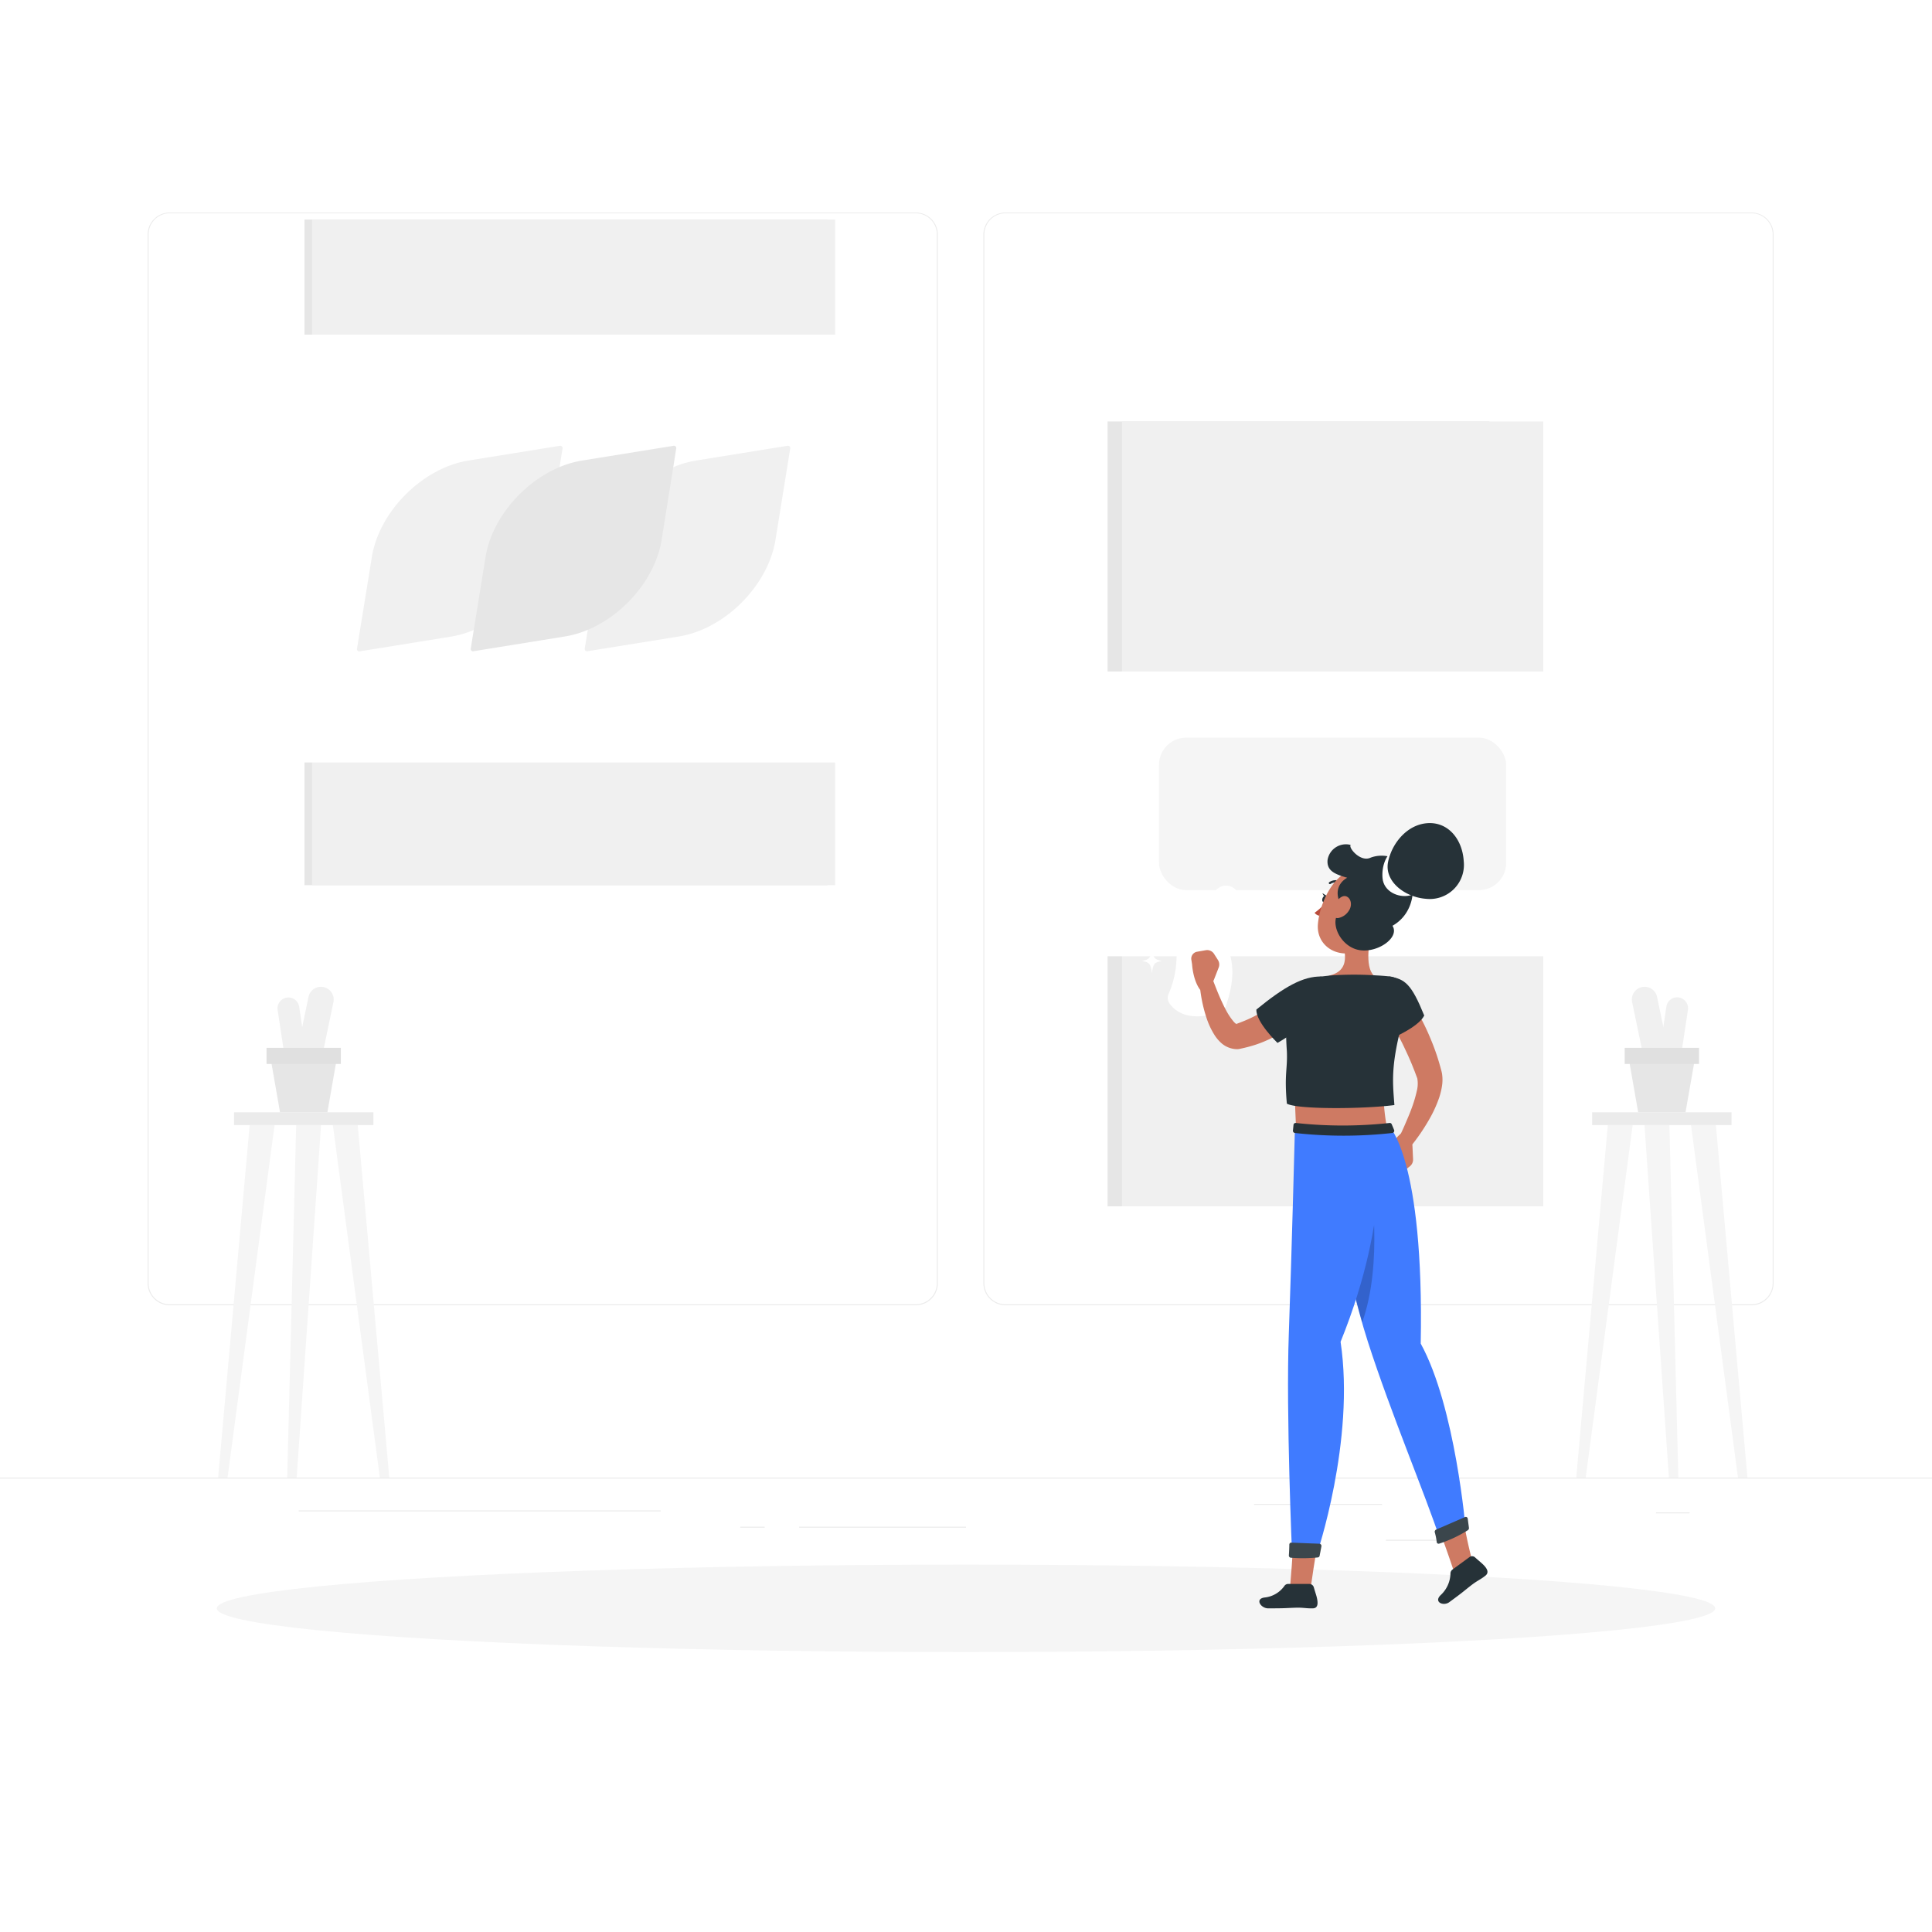 <svg class="animated" id="freepik_stories-creative-team" xmlns="http://www.w3.org/2000/svg" viewBox="0 0 500 500" version="1.1" xmlns:xlink="http://www.w3.org/1999/xlink" xmlns:svgjs="http://svgjs.com/svgjs"><style>svg#freepik_stories-creative-team:not(.animated) .animable {opacity: 0;}svg#freepik_stories-creative-team.animated #freepik--background-complete--inject-92 {animation: 1s 1 forwards cubic-bezier(.36,-0.01,.5,1.38) fadeIn,6s Infinite  linear floating;animation-delay: 0s,1.5s;}svg#freepik_stories-creative-team.animated #freepik--Bulb--inject-92 {animation: 1.1s 1 forwards cubic-bezier(.36,-0.01,.5,1.38) fadeIn,1.5s Infinite  linear floating;animation-delay: 1s,2.1s;opacity: 0}svg#freepik_stories-creative-team.animated #freepik--character-1--inject-92 {animation: 1s 1 forwards cubic-bezier(.36,-0.01,.5,1.38) slideUp;animation-delay: 0.5s;opacity: 0}svg#freepik_stories-creative-team.animated #freepik--character-2--inject-92 {animation: 1s 1 forwards cubic-bezier(.36,-0.01,.5,1.38) slideUp;animation-delay: 0.3s;opacity: 0}svg#freepik_stories-creative-team.animated #freepik--character-3--inject-92 {animation: 1s 1 forwards cubic-bezier(.36,-0.01,.5,1.38) slideUp;animation-delay: 0s;}            @keyframes fadeIn {                0% {                    opacity: 0;                }                100% {                    opacity: 1;                }            }                    @keyframes floating {                0% {                    opacity: 1;                    transform: translateY(0px);                }                50% {                    transform: translateY(-10px);                }                100% {                    opacity: 1;                    transform: translateY(0px);                }            }                    @keyframes slideUp {                0% {                    opacity: 0;                    transform: translateY(30px);                }                100% {                    opacity: 1;                    transform: inherit;                }            }        </style><g id="freepik--background-complete--inject-92" class="animable" style="transform-origin: 250px 226.87px;"><rect y="382.4" width="500" height="0.25" style="fill: rgb(235, 235, 235); transform-origin: 250px 382.525px;" id="elrftvju5z6tn" class="animable"></rect><rect x="324.56" y="389.21" width="33.12" height="0.25" style="fill: rgb(235, 235, 235); transform-origin: 341.12px 389.335px;" id="elkd4a8ecb3dr" class="animable"></rect><rect x="428.57" y="391.4" width="8.69" height="0.25" style="fill: rgb(235, 235, 235); transform-origin: 432.915px 391.525px;" id="elq4hp4jnabo" class="animable"></rect><rect x="358.68" y="398.49" width="19.19" height="0.25" style="fill: rgb(235, 235, 235); transform-origin: 368.275px 398.615px;" id="el3j0kp7nprsf" class="animable"></rect><rect x="206.81" y="395.11" width="43.19" height="0.25" style="fill: rgb(235, 235, 235); transform-origin: 228.405px 395.235px;" id="elf7pl5x4orev" class="animable"></rect><rect x="191.57" y="395.11" width="6.33" height="0.25" style="fill: rgb(235, 235, 235); transform-origin: 194.735px 395.235px;" id="el25sq7qxxqsf" class="animable"></rect><rect x="77.31" y="390.89" width="93.68" height="0.25" style="fill: rgb(235, 235, 235); transform-origin: 124.15px 391.015px;" id="elkupkbsb8cza" class="animable"></rect><path d="M237,337.8H43.91a5.71,5.71,0,0,1-5.7-5.71V60.66A5.71,5.71,0,0,1,43.91,55H237a5.71,5.71,0,0,1,5.71,5.71V332.09A5.71,5.71,0,0,1,237,337.8ZM43.91,55.2a5.46,5.46,0,0,0-5.45,5.46V332.09a5.46,5.46,0,0,0,5.45,5.46H237a5.47,5.47,0,0,0,5.46-5.46V60.66A5.47,5.47,0,0,0,237,55.2Z" style="fill: rgb(235, 235, 235); transform-origin: 140.46px 196.4px;" id="elaombdfghna8" class="animable"></path><path d="M453.31,337.8H260.21a5.72,5.72,0,0,1-5.71-5.71V60.66A5.72,5.72,0,0,1,260.21,55h193.1A5.71,5.71,0,0,1,459,60.66V332.09A5.71,5.71,0,0,1,453.31,337.8ZM260.21,55.2a5.47,5.47,0,0,0-5.46,5.46V332.09a5.47,5.47,0,0,0,5.46,5.46h193.1a5.47,5.47,0,0,0,5.46-5.46V60.66a5.47,5.47,0,0,0-5.46-5.46Z" style="fill: rgb(235, 235, 235); transform-origin: 356.75px 196.4px;" id="el3763i4fcmzi" class="animable"></path><rect x="60.57" y="287.86" width="36.07" height="3.31" style="fill: rgb(235, 235, 235); transform-origin: 78.605px 289.515px;" id="elsmgjkifrok" class="animable"></rect><path d="M79.1,277.67h0a3.29,3.29,0,0,1-2.55-3.9L79.84,258a3.29,3.29,0,0,1,3.9-2.55h0a3.3,3.3,0,0,1,2.55,3.9L83,275.12A3.3,3.3,0,0,1,79.1,277.67Z" style="fill: rgb(240, 240, 240); transform-origin: 81.419px 266.559px;" id="el9xjorac1dtr" class="animable"></path><path d="M77.12,277.33h0A2.82,2.82,0,0,1,73.91,275l-2.06-13.61a2.83,2.83,0,0,1,2.37-3.21h0a2.83,2.83,0,0,1,3.21,2.37l2,13.61A2.81,2.81,0,0,1,77.12,277.33Z" style="fill: rgb(240, 240, 240); transform-origin: 75.639px 267.756px;" id="elhuom7wqdeg" class="animable"></path><polygon points="84.73 287.86 72.47 287.86 69.92 273.26 87.28 273.26 84.73 287.86" style="fill: rgb(230, 230, 230); transform-origin: 78.6px 280.56px;" id="el170tiwqgfs" class="animable"></polygon><rect x="68.98" y="271.18" width="19.23" height="4.17" style="fill: rgb(224, 224, 224); transform-origin: 78.595px 273.265px;" id="elpwwttpot5se" class="animable"></rect><polygon points="100.75 382.4 92.58 291.17 86.14 291.17 98.31 382.4 100.75 382.4" style="fill: rgb(245, 245, 245); transform-origin: 93.445px 336.785px;" id="el2pw7tn81ei" class="animable"></polygon><polygon points="56.45 382.4 64.61 291.17 71.06 291.17 58.89 382.4 56.45 382.4" style="fill: rgb(245, 245, 245); transform-origin: 63.755px 336.785px;" id="elh9vo6lfngxe" class="animable"></polygon><polygon points="74.33 382.4 76.65 291.17 83.09 291.17 76.78 382.4 74.33 382.4" style="fill: rgb(245, 245, 245); transform-origin: 78.71px 336.785px;" id="elcejm5zcqhh" class="animable"></polygon><g id="elmtivcg2ldxb"><rect x="412.05" y="287.86" width="36.07" height="3.31" style="fill: rgb(235, 235, 235); transform-origin: 430.085px 289.515px; transform: rotate(180deg);" class="animable"></rect></g><path d="M429.59,277.67h0a3.3,3.3,0,0,0,2.55-3.9L428.85,258a3.29,3.29,0,0,0-3.9-2.55h0a3.3,3.3,0,0,0-2.56,3.9l3.29,15.75A3.31,3.31,0,0,0,429.59,277.67Z" style="fill: rgb(240, 240, 240); transform-origin: 427.265px 266.559px;" id="elcyj0v8pat2" class="animable"></path><path d="M431.57,277.33h0a2.83,2.83,0,0,0,3.21-2.37l2.06-13.61a2.83,2.83,0,0,0-2.37-3.21h0a2.82,2.82,0,0,0-3.21,2.37l-2.06,13.61A2.83,2.83,0,0,0,431.57,277.33Z" style="fill: rgb(240, 240, 240); transform-origin: 433.02px 267.734px;" id="elk9c46ezudo" class="animable"></path><polygon points="423.96 287.86 436.21 287.86 438.77 273.26 421.4 273.26 423.96 287.86" style="fill: rgb(230, 230, 230); transform-origin: 430.085px 280.56px;" id="elyz96qa8o13l" class="animable"></polygon><g id="elt34hcasnpe"><rect x="420.47" y="271.18" width="19.23" height="4.17" style="fill: rgb(224, 224, 224); transform-origin: 430.085px 273.265px; transform: rotate(180deg);" class="animable"></rect></g><polygon points="407.93 382.4 416.1 291.17 422.54 291.17 410.38 382.4 407.93 382.4" style="fill: rgb(245, 245, 245); transform-origin: 415.235px 336.785px;" id="el9j3t7wiwsn9" class="animable"></polygon><polygon points="452.24 382.4 444.07 291.17 437.63 291.17 449.79 382.4 452.24 382.4" style="fill: rgb(245, 245, 245); transform-origin: 444.935px 336.785px;" id="el2ozyb4xiv54" class="animable"></polygon><polygon points="434.35 382.4 432.04 291.17 425.59 291.17 431.91 382.4 434.35 382.4" style="fill: rgb(245, 245, 245); transform-origin: 429.97px 336.785px;" id="el7vumlesuom" class="animable"></polygon><g id="elljllgeaypyn"><rect x="78.8" y="56.82" width="135.36" height="172.26" style="fill: rgb(230, 230, 230); transform-origin: 146.48px 142.95px; transform: rotate(90deg);" class="animable"></rect></g><g id="elf8d6q14yxad"><rect x="80.77" y="56.82" width="135.36" height="172.26" style="fill: rgb(240, 240, 240); transform-origin: 148.45px 142.95px; transform: rotate(90deg);" class="animable"></rect></g><g id="el92o21ivoyiv"><rect x="73.66" y="86.61" width="149.58" height="110.72" style="fill: rgb(255, 255, 255); transform-origin: 148.45px 141.97px; transform: rotate(180deg);" class="animable"></rect></g><path d="M200.69,139.73l3.81-23.61a.6.6,0,0,0-.74-.74l-23.61,3.81c-11.88,1.92-23.1,13.15-25,25l-3.81,23.61a.6.6,0,0,0,.74.73l23.61-3.81C187.54,162.83,198.77,151.61,200.69,139.73Z" style="fill: rgb(240, 240, 240); transform-origin: 177.921px 141.955px;" id="el82ly0bxuxf" class="animable"></path><path d="M141.76,139.73l3.82-23.61a.61.61,0,0,0-.74-.74l-23.61,3.81c-11.88,1.92-23.1,13.15-25,25L92.4,167.83a.6.6,0,0,0,.73.73l23.61-3.81C128.62,162.83,139.85,151.61,141.76,139.73Z" style="fill: rgb(240, 240, 240); transform-origin: 118.99px 141.97px;" id="elvk0ogyf0z6" class="animable"></path><path d="M171.23,139.73,175,116.12a.6.6,0,0,0-.74-.74l-23.61,3.81c-11.88,1.92-23.1,13.15-25,25l-3.81,23.61a.6.6,0,0,0,.73.73l23.61-3.81C158.08,162.83,169.31,151.61,171.23,139.73Z" style="fill: rgb(230, 230, 230); transform-origin: 148.422px 141.953px;" id="elhl7wbmjct66" class="animable"></path><rect x="286.64" y="109.08" width="98.81" height="203.11" style="fill: rgb(230, 230, 230); transform-origin: 336.045px 210.635px;" id="elbyjspbzaziq" class="animable"></rect><rect x="290.35" y="109.08" width="109.05" height="203.11" style="fill: rgb(240, 240, 240); transform-origin: 344.875px 210.635px;" id="elq44fx2upkug" class="animable"></rect><g id="elyo8klss79vg"><rect x="260.99" y="173.78" width="167.77" height="73.7" style="fill: rgb(255, 255, 255); transform-origin: 344.875px 210.63px; transform: rotate(90deg);" class="animable"></rect></g><g id="el09zngqbuke2v"><rect x="299.95" y="190.9" width="89.84" height="39.47" rx="7.04" style="fill: rgb(245, 245, 245); transform-origin: 344.87px 210.635px; transform: rotate(90deg);" class="animable"></rect></g></g><g id="freepik--Shadow--inject-92" class="animable" style="transform-origin: 250px 416.24px;"><ellipse id="freepik--path--inject-92" cx="250" cy="416.24" rx="193.89" ry="11.32" style="fill: rgb(245, 245, 245); transform-origin: 250px 416.24px;" class="animable"></ellipse></g><g id="freepik--Bulb--inject-92" class="animable animator-active" style="transform-origin: 266.459px 182.541px;"><g id="elp5f64ugmtuk"><path d="M374.24,143a107,107,0,0,0-3-12.49l1-.29a111.11,111.11,0,0,1,3,12.61Z" style="fill: rgb(64, 123, 255); opacity: 0.3; transform-origin: 373.24px 136.61px;" class="animable"></path></g><g id="eluelmaivry6"><path d="M368.1,121.41a111.72,111.72,0,0,0-12.39-22.79l.82-.58A112.52,112.52,0,0,1,369,121Z" style="fill: rgb(64, 123, 255); opacity: 0.3; transform-origin: 362.355px 109.725px;" class="animable"></path></g><g id="elh4tfu29a8w"><path d="M371.64,181.32A107.83,107.83,0,0,0,283.16,55.79c-57.39-9.53-112.52,28.83-123.52,86a107.77,107.77,0,0,0,35.88,102.47,30.53,30.53,0,0,1,10,28.65l-1.28,7.08a20.45,20.45,0,0,0,16.49,23.75L258,310.42a20.45,20.45,0,0,0,23.75-16.49l1.28-7.09a30.67,30.67,0,0,1,19.55-23.39A107.81,107.81,0,0,0,371.64,181.32Z" style="fill: rgb(64, 123, 255); opacity: 0.3; transform-origin: 265.517px 182.541px;" class="animable"></path></g><g id="elnhk1kvcajw9"><circle cx="229.51" cy="105.63" r="28.22" style="fill: rgb(255, 255, 255); transform-origin: 229.51px 105.63px; transform: rotate(-1.35deg);" class="animable"></circle></g><g id="el56sdmnh4sq8"><circle cx="276.05" cy="92.23" r="10.37" style="fill: rgb(255, 255, 255); transform-origin: 276.05px 92.23px; transform: rotate(-16.75deg);" class="animable"></circle></g></g><g id="freepik--character-1--inject-92" class="animable" style="transform-origin: 148.865px 262.212px;"><path d="M149.6,154.3c-.45,2.15-.95,4.54-1.39,6.8s-.84,4.58-1.19,6.83-.6,4.46-.71,6.5c-.06,1,0,2,0,2.82s.18,1.49.14,1.57L146,178c-.21-.2-.58-.39-.65-.3s.18.24.62.36a12.63,12.63,0,0,0,4,.18,44.8,44.8,0,0,0,5-.69c1.7-.3,3.52-.74,5.17-1.08l.3-.06a3.63,3.63,0,0,1,3,6.42,40.41,40.41,0,0,1-5.21,3.4,37.3,37.3,0,0,1-5.83,2.6,22,22,0,0,1-7.27,1.28,13.64,13.64,0,0,1-4.86-.93,11.23,11.23,0,0,1-5-3.86,5.08,5.08,0,0,1-.35-.59l-.11-.2A19.57,19.57,0,0,1,133,179a33.2,33.2,0,0,1-.44-4.56,61.49,61.49,0,0,1,.29-8.23c.24-2.65.63-5.23,1.07-7.78s1-5,1.7-7.65a7.21,7.21,0,0,1,14,3.34Z" style="fill: rgb(64, 123, 255); transform-origin: 148.692px 167.89px;" id="el87pylx7eu38" class="animable"></path><g id="el1p3mq6qg7iz"><path d="M149.6,154.3c-.45,2.15-.95,4.54-1.39,6.8s-.84,4.58-1.19,6.83-.6,4.46-.71,6.5c-.06,1,0,2,0,2.82s.18,1.49.14,1.57L146,178c-.21-.2-.58-.39-.65-.3s.18.24.62.36a12.63,12.63,0,0,0,4,.18,44.8,44.8,0,0,0,5-.69c1.7-.3,3.52-.74,5.17-1.08l.3-.06a3.63,3.63,0,0,1,3,6.42,40.41,40.41,0,0,1-5.21,3.4,37.3,37.3,0,0,1-5.83,2.6,22,22,0,0,1-7.27,1.28,13.64,13.64,0,0,1-4.86-.93,11.23,11.23,0,0,1-5-3.86,5.08,5.08,0,0,1-.35-.59l-.11-.2A19.57,19.57,0,0,1,133,179a33.2,33.2,0,0,1-.44-4.56,61.49,61.49,0,0,1,.29-8.23c.24-2.65.63-5.23,1.07-7.78s1-5,1.7-7.65a7.21,7.21,0,0,1,14,3.34Z" style="opacity: 0.2; transform-origin: 148.692px 167.89px;" class="animable"></path></g><path d="M127.21,331s-4.58-5.57-4.36-7.43l-5.29-3L114.1,326l4.32,2.45.82-.21.5,1a25.45,25.45,0,0,0,7.17,3.14A1.33,1.33,0,0,0,127.21,331Z" style="fill: rgb(64, 123, 255); transform-origin: 120.694px 326.475px;" id="eljpw5m73smwi" class="animable"></path><path d="M132.63,261c3.94-28.22,2.66-45.37,6.79-59.28l25.63-2.06S153.69,244.38,148.48,263s-25.19,61.26-25.19,61.26l-7-4S125.69,282.78,132.63,261Z" style="fill: rgb(38, 50, 56); transform-origin: 140.67px 261.96px;" id="eley2mhzfw498" class="animable"></path><path d="M153.53,220.48c-1.74,4-5.14,29.91-5.13,42.84,0-.1,0-.2.08-.3,1.83-6.55,4.42-16.33,7-26.27Z" id="elveney583eu" class="animable" style="transform-origin: 151.94px 241.9px;"></path><path d="M173.79,330.56S163,329,162.22,327.28h-6.74l.32,6.43h3.75l.61-.59.92.59c3,0,11.68-.84,13.41-2A1.36,1.36,0,0,0,173.79,330.56Z" style="fill: rgb(64, 123, 255); transform-origin: 164.985px 330.495px;" id="elnoq22neuj8j" class="animable"></path><path d="M155.34,261.74c-5.63-38.24-5.63-61.91-5.63-61.91l25.08-.41s-3,45.61-4.06,64.71c-1.09,19.86-7.29,63.57-7.29,63.57H154.7S152.7,286.3,155.34,261.74Z" style="fill: rgb(38, 50, 56); transform-origin: 162.25px 263.56px;" id="ellrsuov7vgym" class="animable"></path><path d="M151.83,127.87c-1.16,5-2,11.53-3.49,15.25,2.53,2.35,6.63,5.27,12.1,5.19s4.47-3.77,3-5.68c-3.92-2-4.07-4-3.11-5.73Z" style="fill: rgb(127, 62, 59); transform-origin: 156.47px 138.091px;" id="el5hcivuvbezi" class="animable"></path><path d="M143.25,144.35a39,39,0,0,1,4.69-3.61c1.38-.69,12-.46,14.43,0s5.46,4.12,5.46,4.12Z" style="fill: rgb(255, 255, 255); transform-origin: 155.54px 142.582px;" id="eld9bo3f9w777" class="animable"></path><path d="M169.1,127.24c-.12.49.06,1,.38,1s.68-.27.79-.77-.06-.95-.39-1S169.21,126.75,169.1,127.24Z" style="fill: rgb(38, 50, 56); transform-origin: 169.683px 127.352px;" id="elrk58ldaps3s" class="animable"></path><path d="M168.91,127.93a18,18,0,0,0,1.42,4.73,3,3,0,0,1-2.47-.07Z" style="fill: rgb(99, 15, 15); transform-origin: 169.095px 130.411px;" id="elvkl8zj6lo2" class="animable"></path><path d="M170.81,124.4a.31.31,0,0,1-.28,0,2.31,2.31,0,0,0-2.14.08.3.3,0,0,1-.33-.5,2.91,2.91,0,0,1,2.7-.13.31.31,0,0,1,.16.4A.47.47,0,0,1,170.81,124.4Z" style="fill: rgb(38, 50, 56); transform-origin: 169.441px 124.05px;" id="eljefnlru1ap" class="animable"></path><path d="M152.7,122.21c-1,6.15-1.88,9.7.5,13.47,3.57,5.68,11.7,4.52,14.51-1.22,2.53-5.17,3.73-14.35-1.69-18.05A8.58,8.58,0,0,0,152.7,122.21Z" style="fill: rgb(127, 62, 59); transform-origin: 160.764px 127.158px;" id="el1omkwb7wkug" class="animable"></path><path d="M162.76,131.17c-6.61,4.05-10.56,3.11-12.2.7-2.69-3.94,0-6.15,0-6.15-3.19.11-4.09-5.39-1.87-7.28-2-2-.67-6.66,2.74-5.94-.28-3.44,5.09-6.83,10.26-3.22,4.24-2.22,10.13-.56,11.57,3.33s-.72,5.56-.72,5.56c1.28,1.39-1,5.59-5.06,5.43-.72,2.18-1,3.9-3.61,4C163.26,130.44,163.93,130.17,162.76,131.17Z" style="fill: rgb(38, 50, 56); transform-origin: 160.61px 120.838px;" id="elvejufjn36l" class="animable"></path><path d="M161.17,127.23a5.19,5.19,0,0,0,.38,3.83c.81,1.46,2.4.79,3.16-.79.69-1.42,1.11-3.9-.18-4.8S161.62,125.59,161.17,127.23Z" style="fill: rgb(127, 62, 59); transform-origin: 163.166px 128.502px;" id="elfqguyw2ei3a" class="animable"></path><path d="M143.6,143.66a110.87,110.87,0,0,1,28.47.44,9.06,9.06,0,0,1,7.44,8.21c1,12.17-1.7,33.44-4,54.86-18.77,6.3-37.83-.09-37.83-.09-.42-4.32,1.91-18.47,3.36-26-1.06-7.8-3.77-16.74-5.3-27.1A9.07,9.07,0,0,1,143.6,143.66Z" style="fill: rgb(64, 123, 255); transform-origin: 157.684px 176.448px;" id="elgq6izamx3mt" class="animable"></path><g id="elpq1dyct6xks"><path d="M169.1,160.7c1.27,7.33,5.33,16.06,9,21.84.51-5.06.94-9.89,1.21-14.33Z" style="opacity: 0.2; transform-origin: 174.205px 171.62px;" class="animable"></path></g><path d="M216.84,168.31l-1.86-.72a2.32,2.32,0,0,0-2.11.23l-2.93,1.93a4.32,4.32,0,0,0-1.94,3.46l0,.87c3,1.4,7.28.7,7.28.7l1.24-.06a1.94,1.94,0,0,0,1.89-2l-.09-2.46A2.23,2.23,0,0,0,216.84,168.31Z" style="fill: rgb(127, 62, 59); transform-origin: 213.205px 171.195px;" id="ela3el3t2m32s" class="animable"></path><path d="M178.39,149.27c1,2,2,4.17,3.06,6.23s2.13,4.14,3.22,6.13,2.26,3.9,3.42,5.59c.58.84,1.18,1.6,1.71,2.23s1,1.08,1.07,1.16l-.85-.35a6.73,6.73,0,0,0,2.92.61,29.66,29.66,0,0,0,4.57-.26c1.64-.2,3.32-.5,5-.84s3.49-.75,5.14-1.08l.28-.06a3.63,3.63,0,0,1,3,6.42,42,42,0,0,1-5,3.36,43.87,43.87,0,0,1-5.51,2.67A31.64,31.64,0,0,1,194,182.9a18.38,18.38,0,0,1-8.08-.26,3.27,3.27,0,0,1-.55-.2l-.3-.15a19.22,19.22,0,0,1-4.78-3.31,31.91,31.91,0,0,1-3.13-3.34,60.68,60.68,0,0,1-4.8-6.69c-1.43-2.24-2.7-4.52-3.9-6.81s-2.29-4.57-3.33-7.1a7.21,7.21,0,0,1,13.15-5.92Z" style="fill: rgb(64, 123, 255); transform-origin: 188.42px 164.049px;" id="elsl2kgv3gap" class="animable"></path><rect x="99.32" y="333.71" width="85.83" height="7.04" style="fill: rgb(38, 50, 56); transform-origin: 142.235px 337.23px;" id="elwgkmtia1h5f" class="animable"></rect><rect x="89.32" y="371.68" width="85.83" height="7.04" style="fill: rgb(38, 50, 56); transform-origin: 132.235px 375.2px;" id="el7f7n0euz4o" class="animable"></rect><rect x="79.32" y="409.65" width="85.83" height="7.04" style="fill: rgb(38, 50, 56); transform-origin: 122.235px 413.17px;" id="elm8wfrc32j3" class="animable"></rect><rect x="183.21" y="333.71" width="1.94" height="82.98" style="fill: rgb(38, 50, 56); transform-origin: 184.18px 375.2px;" id="elwh5gn3mlqqe" class="animable"></rect><polygon points="160.43 416.69 162.37 416.69 181.31 333.71 179.36 333.71 160.43 416.69" style="fill: rgb(38, 50, 56); transform-origin: 170.87px 375.2px;" id="eljp41bjhq3e" class="animable"></polygon><rect x="109.74" y="333.71" width="1.94" height="82.98" style="fill: rgb(38, 50, 56); transform-origin: 110.71px 375.2px;" id="eli1j17uf2gv" class="animable"></rect><polygon points="86.96 416.69 88.9 416.69 107.84 333.71 105.89 333.71 86.96 416.69" style="fill: rgb(38, 50, 56); transform-origin: 97.4px 375.2px;" id="elix2inbh8h6" class="animable"></polygon></g><g id="freepik--character-2--inject-92" class="animable" style="transform-origin: 268.03px 363.882px;"><path d="M291.4,317.67c-8.78-1-12.48,6.78-6.13,10.6s-11,15.48-2.73,21.65,18.33,19.35,24.08,6.88-9.83-19-2.83-25.06S301.35,308.17,291.4,317.67Z" style="fill: rgb(224, 224, 224); transform-origin: 294.09px 338.44px;" id="eln5y74vb4frk" class="animable"></path><path d="M306.62,357.05a.24.24,0,0,1-.21-.12.26.26,0,0,1,.09-.35c1.95-1.14,3.08-2.45,3.44-4,.69-3-1.58-6.38-3.77-9.69-2.66-4-5.41-8.18-2.26-11.21,1.93-1.86,2.54-4.79,1.68-8.06-1-3.88-3.8-7-6.9-7.82-2.56-.65-5.16.32-7.51,2.81a.25.25,0,0,1-.35,0,.25.25,0,0,1,0-.36c3.13-3.31,6.08-3.43,8-2.94,3.28.83,6.19,4.12,7.27,8.17.91,3.45.24,6.56-1.82,8.55-2.85,2.74-.33,6.55,2.33,10.57,2.25,3.4,4.57,6.91,3.83,10.09-.39,1.69-1.59,3.1-3.67,4.32A.31.31,0,0,1,306.62,357.05Z" style="fill: rgb(224, 224, 224); transform-origin: 300.667px 336.073px;" id="elsuf2o87jnj" class="animable"></path><path d="M272.23,384.6l18.21,3.34c1.65,9.52-2.49,21.76-18.86,21.76-19.92,0-38.89-3.82-36.07-13C238.92,385.71,272.23,384.6,272.23,384.6Z" style="fill: rgb(38, 50, 56); transform-origin: 263.003px 397.15px;" id="elfwwnuqufwfs" class="animable"></path><g id="elkw539amr7uo"><path d="M272.23,384.6l18.21,3.34c1.65,9.52-2.49,21.76-18.86,21.76-19.92,0-38.89-3.82-36.07-13C238.92,385.71,272.23,384.6,272.23,384.6Z" style="opacity: 0.2; transform-origin: 263.003px 397.15px;" class="animable"></path></g><path d="M290.9,401c3.73,3.16,10.35,9.24,9.45,9.95-4.4,3.51-9.1-4.2-13.88-3C287.15,404.51,290.9,401,290.9,401Z" style="fill: rgb(38, 50, 56); transform-origin: 293.452px 406.437px;" id="el2tii6ahwr9j" class="animable"></path><path d="M299.15,387.94c1.65,9.52-2.49,24.92-18.86,24.92-26.84,0-42.51.43-44.69-8.9s36.28-10.38,36.28-10.38a13.08,13.08,0,0,1-1.56-10.89C288.05,383,299.15,387.94,299.15,387.94Z" style="fill: rgb(38, 50, 56); transform-origin: 267.498px 397.777px;" id="ell174fmk32gq" class="animable"></path><path d="M280.94,354.12c-1.07,2-2.19,3.68-3.38,5.46a62.57,62.57,0,0,1-3.89,5.07,45.42,45.42,0,0,1-4.61,4.71,29.3,29.3,0,0,1-2.73,2.14c-.48.34-1,.66-1.52,1l-.81.46a8.31,8.31,0,0,1-1.38.6,8.92,8.92,0,0,1-5.18,0,16.16,16.16,0,0,1-3.62-1.55,31.16,31.16,0,0,1-5.36-4.07,57.34,57.34,0,0,1-8.17-9.56,2.24,2.24,0,0,1,3.33-2.95l.07.07a100.63,100.63,0,0,0,9,7.21,27.94,27.94,0,0,0,4.57,2.65,7.73,7.73,0,0,0,2,.61c.55.08.82,0,.74-.06s-.08,0,0,0l.47-.33c.31-.24.63-.47.95-.74.62-.53,1.25-1.1,1.87-1.72a47.58,47.58,0,0,0,3.55-4.09c1.13-1.46,2.24-3,3.29-4.55s2.1-3.22,3-4.71l.07-.11a4.5,4.5,0,0,1,7.8,4.48Z" style="fill: rgb(255, 195, 189); transform-origin: 260.708px 360.737px;" id="eljkjguswuut9" class="animable"></path><path d="M277.28,346.82c-5.93,1.18-10.69,11.28-10.69,11.28l9.25,10.42s4.91-6.9,5.85-10.1S280.68,346.14,277.28,346.82Z" style="fill: rgb(64, 123, 255); transform-origin: 274.258px 357.652px;" id="elpn7gercqfej" class="animable"></path><path d="M235.18,355.47l.7-2.88a1.28,1.28,0,0,1,1.56-.94l2.08.52a4.05,4.05,0,0,1,2.08,1.28l3.37,3.89-1.66,2.72a12.36,12.36,0,0,1-4.34-1.53l-3.13-1.61A1.28,1.28,0,0,1,235.18,355.47Z" style="fill: rgb(255, 195, 189); transform-origin: 240.056px 355.835px;" id="elava5fom1esh" class="animable"></path><path d="M277.28,346.82c7.39-1.53,13.13-2.41,21.11,1a10.09,10.09,0,0,1,5.94,11c-1.77,10.45-4.91,19.66-5.18,29.15-18.43,7.62-29.13.82-28.83-5.25,4.35-11.39,1.24-24.37,2.8-30.72C273.92,348.73,274.84,347.33,277.28,346.82Z" style="fill: rgb(64, 123, 255); transform-origin: 287.397px 368.41px;" id="elnbghqf1gg1j" class="animable"></path><path d="M292.37,333.5c-.7,3.58-1.57,10.87.93,13.25a88.16,88.16,0,0,0-10.43,9.08c-4-5.91-.7-9.12-.7-9.12,4-1,4.07-4.6,3.37-7.38Z" style="fill: rgb(255, 195, 189); transform-origin: 287.095px 344.665px;" id="el57cothik1q3" class="animable"></path><g id="el4ko0mgkyqnn"><path d="M289.59,335.88l-4,3.45a12.5,12.5,0,0,1,.34,2c1.53-.22,3.92-1.52,4.25-3.17A4.71,4.71,0,0,0,289.59,335.88Z" style="opacity: 0.2; transform-origin: 287.885px 338.605px;" class="animable"></path></g><path d="M300.45,331.84c-3.25,5-4.52,7.23-8.65,8.42-6.22,1.8-11.69-3.3-10-9.19,1.52-5.31,6.58-12.64,12.84-11.85A8.17,8.17,0,0,1,300.45,331.84Z" style="fill: rgb(255, 195, 189); transform-origin: 291.649px 329.894px;" id="el2h2dltgiol9" class="animable"></path><g id="elfy1pr2q8c1"><path d="M292.07,328.7a1.9,1.9,0,0,1,1.39.72A3.83,3.83,0,0,1,292.07,328.7Z" style="opacity: 0.2; transform-origin: 292.765px 329.06px;" class="animable"></path></g><g id="el5tczvwwkrt"><path d="M291.94,329.09a1.65,1.65,0,0,1,1.07,1A3.46,3.46,0,0,1,291.94,329.09Z" style="opacity: 0.2; transform-origin: 292.475px 329.59px;" class="animable"></path></g><g id="el80ls4z1rrlm"><path d="M289.81,321.58a12.55,12.55,0,0,1,3.88,2.45A23.3,23.3,0,0,1,289.81,321.58Z" style="opacity: 0.2; transform-origin: 291.75px 322.805px;" class="animable"></path></g><path d="M290.86,318.38c2.8,6.08,5.84,8.18,7.09,8.8-4.12,2-3.95,7.31.21,8.7s5.34-6.88,5.21-9.92S297.85,316.29,290.86,318.38Z" style="fill: rgb(224, 224, 224); transform-origin: 297.12px 327.008px;" id="elenkvo7vl6bc" class="animable"></path><path d="M284.78,331.74a49.25,49.25,0,0,1,7.42,1.57c-1,1.14-2.48,1.9-5.24,1.15S284.78,331.74,284.78,331.74Z" style="fill: rgb(255, 255, 255); transform-origin: 288.465px 333.25px;" id="elq03ob5dtqg" class="animable"></path><path d="M291.36,328.55c-.23.43-.65.64-.93.49s-.31-.63-.07-1.05.66-.64.93-.49S291.6,328.13,291.36,328.55Z" style="fill: rgb(38, 50, 56); transform-origin: 290.858px 328.271px;" id="elmucvr4eay4" class="animable"></path><path d="M286.57,325.86c-.24.42-.66.64-.93.48s-.31-.63-.07-1,.65-.64.93-.48S286.81,325.43,286.57,325.86Z" style="fill: rgb(38, 50, 56); transform-origin: 286.072px 325.603px;" id="eliok2tj78sqn" class="animable"></path><path d="M286.61,324.9l-.85-.87S285.83,325.12,286.61,324.9Z" style="fill: rgb(38, 50, 56); transform-origin: 286.185px 324.48px;" id="eluey7bh46y4n" class="animable"></path><path d="M287.62,327.45a13.25,13.25,0,0,1-3,1.86c.26.83,1.35,1.13,1.35,1.13Z" style="fill: rgb(237, 132, 126); transform-origin: 286.12px 328.945px;" id="elrj50p8o3q2" class="animable"></path><path d="M299.29,337a4.38,4.38,0,0,1-3.3.51c-1.49-.38-1.47-1.89-.42-2.9s2.86-1.8,4.05-.89A2,2,0,0,1,299.29,337Z" style="fill: rgb(255, 195, 189); transform-origin: 297.575px 335.476px;" id="el0799fg71ivuj" class="animable"></path><path d="M293.63,327.91a.29.29,0,0,1-.17-.29,3.4,3.4,0,0,0-1.16-2.45.28.28,0,0,1,0-.4.28.28,0,0,1,.4,0,3.87,3.87,0,0,1,1.36,2.94.28.28,0,0,1-.31.25Z" style="fill: rgb(38, 50, 56); transform-origin: 293.138px 326.324px;" id="elm02uofqhfdb" class="animable"></path><path d="M286.19,322.73a.29.29,0,0,1-.22-.18.28.28,0,0,1,.17-.37,2.81,2.81,0,0,1,2.59.23.29.29,0,0,1,.07.4.3.3,0,0,1-.4.06,2.26,2.26,0,0,0-2.06-.16A.26.26,0,0,1,286.19,322.73Z" style="fill: rgb(38, 50, 56); transform-origin: 287.4px 322.444px;" id="elobwmdhcbi9b" class="animable"></path><path d="M291.4,327.59l-.85-.86S290.63,327.82,291.4,327.59Z" style="fill: rgb(38, 50, 56); transform-origin: 290.975px 327.176px;" id="elazgmk2cgbdk" class="animable"></path><path d="M229.29,334.82a4.13,4.13,0,0,0-3.6,5.42c3.6,10.51,15.38,17.62,28.67,16.52s23.74-10.07,25.56-21a4.13,4.13,0,0,0-4.45-4.75Z" style="fill: rgb(38, 50, 56); transform-origin: 252.724px 343.933px;" id="elxm3bfogc1c7" class="animable"></path><path d="M303,357.46c-1.08,2-2.19,3.67-3.38,5.44a60.1,60.1,0,0,1-3.88,5.06,45,45,0,0,1-4.58,4.7,30.28,30.28,0,0,1-2.71,2.13c-.48.34-1,.66-1.51,1l-.81.45-.64.33a7.3,7.3,0,0,1-.82.31,6.75,6.75,0,0,1-3.7.07,7.85,7.85,0,0,1-2.64-1.33,13.07,13.07,0,0,1-2.81-3.1,30.56,30.56,0,0,1-3-6,63,63,0,0,1-3.19-12.06,2.24,2.24,0,0,1,4.26-1.26l0,.07c1.53,3.55,3.2,7.15,5,10.42a27.63,27.63,0,0,0,2.91,4.39,5.22,5.22,0,0,0,1.32,1.2c.14.07.19,0,0,0a1.34,1.34,0,0,0-.75,0,1.3,1.3,0,0,0-.13,0s-.11.06,0,0l.48-.32c.31-.24.63-.48.94-.74.63-.54,1.25-1.11,1.87-1.73a47.33,47.33,0,0,0,3.54-4.08c1.12-1.46,2.22-3,3.27-4.53s2.09-3.22,3-4.7l.07-.11a4.5,4.5,0,0,1,7.81,4.48Z" style="fill: rgb(255, 195, 189); transform-origin: 286.408px 363.995px;" id="elh7n2x2f4vz" class="animable"></path><path d="M299.48,349.5c-6,.05-10.83,11.93-10.83,11.93l9.24,10.43s4.92-6.9,5.86-10.1S304,349.47,299.48,349.5Z" style="fill: rgb(64, 123, 255); transform-origin: 296.383px 360.68px;" id="elhkglo2walfl" class="animable"></path><path d="M266,349.15l2.1-2.29a1.33,1.33,0,0,1,1.9-.08l1.65,1.52a4.24,4.24,0,0,1,1.26,2.23l1.13,5.26-2.9,1.66a12.93,12.93,0,0,1-3.21-3.59l-2.06-3.05A1.36,1.36,0,0,1,266,349.15Z" style="fill: rgb(255, 195, 189); transform-origin: 269.844px 351.935px;" id="elckcd2t77rqb" class="animable"></path><path d="M297.39,338A1.36,1.36,0,1,1,296,336.6,1.35,1.35,0,0,1,297.39,338Z" style="fill: rgb(255, 255, 255); transform-origin: 296.031px 337.96px;" id="elnp6w8t2etts" class="animable"></path></g><g id="freepik--character-3--inject-92" class="animable" style="transform-origin: 340.269px 314.629px;"><path d="M364.84,258.72c.58.82,1,1.5,1.46,2.26s.86,1.48,1.27,2.23c.81,1.5,1.54,3,2.23,4.6s1.31,3.14,1.86,4.76c.29.8.53,1.62.78,2.43l.35,1.23c.11.43.22.74.38,1.5a10.38,10.38,0,0,1,0,3.43,18.74,18.74,0,0,1-.69,2.84,32.25,32.25,0,0,1-2.14,4.88,52,52,0,0,1-5.71,8.38,1.79,1.79,0,0,1-3-1.93l0-.06c.68-1.4,1.39-2.85,2-4.29s1.25-2.88,1.76-4.32a32.67,32.67,0,0,0,1.26-4.25,7.65,7.65,0,0,0,.14-3.34l-.72-1.92c-.3-.71-.56-1.44-.87-2.15-.59-1.42-1.25-2.82-1.91-4.22s-1.4-2.75-2.15-4.1c-.36-.67-.74-1.34-1.13-2l-1.14-1.87-.1-.16a3.59,3.59,0,0,1,6-3.94Z" style="fill: rgb(206, 122, 99); transform-origin: 365.77px 277.56px;" id="elpva14q3qb1k" class="animable"></path><path d="M363.39,303l1.48-1.16a2.2,2.2,0,0,0,.83-1.82l-.15-3.29a4.06,4.06,0,0,0-1.86-3.24l-.69-.44c-2.58,1.75-4.08,5.55-4.08,5.55l-.54,1a1.82,1.82,0,0,0,.7,2.49l2,1.11A2.1,2.1,0,0,0,363.39,303Z" style="fill: rgb(206, 122, 99); transform-origin: 361.922px 298.253px;" id="elwvjltaatl7a" class="animable"></path><path d="M355.34,239.59c-1,3.67-2.22,10.4.17,12.86,0,0,1.83,3.44-9,2.89-7.59-.39-2.42-2.89-2.42-2.89,4.17-1,4.29-4,3.79-6.88Z" style="fill: rgb(206, 122, 99); transform-origin: 348.999px 247.495px;" id="el2kp6ymbzk1t" class="animable"></path><path d="M371.31,393.28l7-2.59a122.87,122.87,0,0,0,2.82,13.71l-4.92,2.11S372.94,396.59,371.31,393.28Z" style="fill: rgb(206, 122, 99); transform-origin: 376.22px 398.6px;" id="elcp0ir9lcnlp" class="animable"></path><path d="M375.07,414.64c3.76-2.75,3.45-2.62,5.52-4.24,1.77-1.39,2.35-1.47,3.78-2.57,1.2-.91.39-2.11-.87-3.24-.48-.44-1.08-.92-1.77-1.55a1.12,1.12,0,0,0-1.42-.07l-4.4,3.22a1.29,1.29,0,0,0-.53,1,7.87,7.87,0,0,1-2.57,5.65C371,414.64,373.57,415.74,375.07,414.64Z" style="fill: rgb(38, 50, 56); transform-origin: 378.573px 408.915px;" id="el67wwzaddhs" class="animable"></path><path d="M340.88,291.41s7.4,38.1,13.13,55.85c6,18.65,14.83,39.4,18.82,51.55,1.24.16,4.78-1.32,6.51-2.79,0,0-2.64-31.86-11.66-48.31.91-48-8.22-56.3-8.22-56.3Z" style="fill: rgb(64, 123, 255); transform-origin: 360.11px 345.116px;" id="eljbdm1x2g0e8" class="animable"></path><g id="el6rysj21jun8"><path d="M354.62,305.7,347,320.24c1.74,7.64,3.68,15.55,5.52,22C358.07,326.77,354.62,305.7,354.62,305.7Z" style="opacity: 0.2; transform-origin: 351.34px 323.97px;" class="animable"></path></g><path d="M371.32,396.55a14.89,14.89,0,0,1,.5,2.53.49.49,0,0,0,.64.41,32.9,32.9,0,0,0,7.39-3.46.66.66,0,0,0,.31-.6l-.32-2.44a.5.5,0,0,0-.72-.36l-7.41,3.21A.63.63,0,0,0,371.32,396.55Z" style="fill: rgb(38, 50, 56); transform-origin: 375.735px 396.045px;" id="el75h3o1diij5" class="animable"></path><g id="elc947uz8kp4u"><path d="M371.32,396.55a14.89,14.89,0,0,1,.5,2.53.49.49,0,0,0,.64.41,32.9,32.9,0,0,0,7.39-3.46.66.66,0,0,0,.31-.6l-.32-2.44a.5.5,0,0,0-.72-.36l-7.41,3.21A.63.63,0,0,0,371.32,396.55Z" style="fill: rgb(255, 255, 255); opacity: 0.1; transform-origin: 375.735px 396.045px;" class="animable"></path></g><path d="M334.73,396.55l6.74.49c-1.1,5.38-2.26,13.88-2.26,13.88h-5.36S334.81,400.23,334.73,396.55Z" style="fill: rgb(206, 122, 99); transform-origin: 337.66px 403.735px;" id="eltessf2vwmt" class="animable"></path><path d="M328.19,416.24c4.65,0,4.32-.07,6.94-.16,2.24-.08,2.77.2,4.58.16,1.5,0,1.44-1.47,1-3.13-.18-.63-.43-1.38-.69-2.29a1.21,1.21,0,0,0-1.17-.9h-5.45a1.17,1.17,0,0,0-1,.52,7.17,7.17,0,0,1-5.19,3C324.69,413.82,326.33,416.24,328.19,416.24Z" style="fill: rgb(38, 50, 56); transform-origin: 333.452px 413.082px;" id="eluntpyqsv3gg" class="animable"></path><path d="M335.14,291.41s-.85,33.2-1.6,53.88.86,57.21.86,57.21c.15,1,5.42.61,6.32,0,0,0,10.06-29.61,6.22-55.24,13.47-33.23,9.59-55,9.59-55Z" style="fill: rgb(64, 123, 255); transform-origin: 345.195px 347.261px;" id="elblfb8d0wiow" class="animable"></path><path d="M333.68,399.74c0,.68-.06,1.89-.12,2.79a.56.56,0,0,0,.49.6,38.07,38.07,0,0,0,7-.07.52.52,0,0,0,.46-.42l.47-2.45a.57.57,0,0,0-.54-.67l-7.19-.28A.5.5,0,0,0,333.68,399.74Z" style="fill: rgb(38, 50, 56); transform-origin: 337.774px 401.247px;" id="eltexdqf24tdh" class="animable"></path><g id="elql1zeiog7u"><path d="M333.68,399.74c0,.68-.06,1.89-.12,2.79a.56.56,0,0,0,.49.6,38.07,38.07,0,0,0,7-.07.52.52,0,0,0,.46-.42l.47-2.45a.57.57,0,0,0-.54-.67l-7.19-.28A.5.5,0,0,0,333.68,399.74Z" style="fill: rgb(255, 255, 255); opacity: 0.1; transform-origin: 337.774px 401.247px;" class="animable"></path></g><path d="M358.15,285.62a49.35,49.35,0,0,0,.72,5.79H335.39l-.25-6S353.24,284.41,358.15,285.62Z" style="fill: rgb(206, 122, 99); transform-origin: 347.005px 288.216px;" id="elqnyvdkymwgd" class="animable"></path><path d="M332.88,261.23a99.86,99.86,0,0,0,.16,10.83c.2,4.7-.7,5.85,0,13.56,2.57,1.5,19.51,1.44,27.83.37-.5-6.67-1.12-11.16,3.39-26.16a5.54,5.54,0,0,0-5-7.17c-1-.1-2.06-.18-3.14-.23a87,87,0,0,0-11.42,0c-1.25.11-2.53.26-3.76.42A9.13,9.13,0,0,0,332.88,261.23Z" style="fill: rgb(38, 50, 56); transform-origin: 348.638px 269.507px;" id="el7p3oov7ypzm" class="animable"></path><path d="M304.46,246a24.73,24.73,0,0,1-2,11.16,2.5,2.5,0,0,0,.26,2.61c3.59,4.84,10.33,3.11,13,2.16a2.53,2.53,0,0,0,1.55-1.59c1.15-3.46,2.27-7.83,1.28-12.35a2.24,2.24,0,0,0-.45-1c-2.23-2.69-7.23-3-10.7-3.57A2.51,2.51,0,0,0,304.46,246Z" style="fill: rgb(255, 255, 255); transform-origin: 310.57px 253.203px;" id="elapw58554ivf" class="animable"></path><ellipse cx="317.29" cy="234.26" rx="4.09" ry="5.07" style="fill: rgb(255, 255, 255); transform-origin: 317.29px 234.26px;" id="elzlgmyr4wgym" class="animable"></ellipse><path d="M300.66,248.68c-2,.41-2.21.74-2.54,3.16-.33-2.42-.6-2.75-2.54-3.16,1.94-.41,2.21-.74,2.54-3.15C298.45,247.94,298.71,248.27,300.66,248.68Z" style="fill: rgb(255, 255, 255); transform-origin: 298.12px 248.685px;" id="elrc52s7eovq" class="animable"></path><path d="M314.18,246.84l1,1.57a2.16,2.16,0,0,1,.21,2l-1.2,3.08a4.07,4.07,0,0,1-2.8,2.47l-.79.2c-1.88-2.49-2.09-6.57-2.09-6.57l-.18-1.15a1.81,1.81,0,0,1,1.46-2.13l2.28-.4A2.1,2.1,0,0,1,314.18,246.84Z" style="fill: rgb(206, 122, 99); transform-origin: 311.92px 251.021px;" id="elum9n72zl5ok" class="animable"></path><path d="M335.56,264c-.24.28-.34.37-.49.53l-.42.41q-.42.38-.84.72c-.56.45-1.12.86-1.69,1.26a28.81,28.81,0,0,1-3.57,2,31.17,31.17,0,0,1-3.73,1.49,37.2,37.2,0,0,1-3.82,1l-.21.05a3.78,3.78,0,0,1-.47.06,6.09,6.09,0,0,1-2.32-.41,6.38,6.38,0,0,1-1.73-1,9.8,9.8,0,0,1-2-2.32,20,20,0,0,1-2.08-4.53,36.87,36.87,0,0,1-1.15-4.45,41.62,41.62,0,0,1-.61-4.5,1.79,1.79,0,0,1,3.46-.78l0,.07c.49,1.27,1,2.61,1.54,3.88s1.11,2.53,1.73,3.7a17.15,17.15,0,0,0,2,3.09,3.62,3.62,0,0,0,.91.82c.25.12.18,0,0,0l-.68.11c1.05-.37,2.08-.76,3.09-1.19s2-.91,2.92-1.42a29.67,29.67,0,0,0,2.69-1.65c.43-.29.84-.59,1.22-.9.2-.15.37-.31.55-.46l.24-.21c.07,0,.18-.17.14-.12a3.6,3.6,0,1,1,5.39,4.76Z" style="fill: rgb(206, 122, 99); transform-origin: 323.539px 261.944px;" id="elf9djj5hfxn" class="animable"></path><path d="M342,252.72c-4.72-.1-9.56,2.59-16.85,8.55-.15,3.24,5.46,8.63,5.46,8.63S348.29,260.15,342,252.72Z" style="fill: rgb(38, 50, 56); transform-origin: 334.25px 261.309px;" id="el4ea5hy2q8sg" class="animable"></path><path d="M343.38,232.76c-.17.48-.56.8-.87.71s-.42-.55-.25-1,.56-.8.87-.71S343.55,232.29,343.38,232.76Z" style="fill: rgb(38, 50, 56); transform-origin: 342.82px 232.615px;" id="eldmek1wk8hwb" class="animable"></path><path d="M343.26,231.81l-1-.66S342.5,232.21,343.26,231.81Z" style="fill: rgb(38, 50, 56); transform-origin: 342.76px 231.525px;" id="eldtox43xitm" class="animable"></path><path d="M343,233.66a14.67,14.67,0,0,1-2.79,2.57,2,2,0,0,0,1.58.79Z" style="fill: rgb(186, 77, 60); transform-origin: 341.605px 235.34px;" id="elf2vufkdd588" class="animable"></path><path d="M344.1,228.8a.26.26,0,0,1-.17-.12.3.3,0,0,1,.11-.4,3.14,3.14,0,0,1,2.74-.31.27.27,0,0,1,.12.38.32.32,0,0,1-.4.15,2.47,2.47,0,0,0-2.16.27A.34.34,0,0,1,344.1,228.8Z" style="fill: rgb(38, 50, 56); transform-origin: 345.415px 228.299px;" id="elcxo5y6f8r5e" class="animable"></path><path d="M359.77,235.47c-2.28,5.59-3.13,8-7,10.11-5.85,3.17-12.25-.45-11.69-6.51.5-5.45,4.14-13.68,10.53-14.37A7.73,7.73,0,0,1,359.77,235.47Z" style="fill: rgb(206, 122, 99); transform-origin: 350.736px 235.688px;" id="elv1wt2f0vo8" class="animable"></path><path d="M347.72,235.34c-3.3-4.88-.47-7.43.94-8.18-3.09-.89-5.34-1.74-5.09-4.59a4.81,4.81,0,0,1,6-3.9c-.73.6,2.47,4.55,5.12,3.3a8.1,8.1,0,0,1,9.82,3.45c2.16,3.88,1.5,11-4.14,14.17,2.11,3.26-4.79,7.76-9.68,6S343.72,236.92,347.72,235.34Z" style="fill: rgb(38, 50, 56); transform-origin: 354.601px 232.245px;" id="el1qlnm5kwb5c" class="animable"></path><path d="M368.11,224.25c1.27,3.58-.23,6.87-3.39,7.53-2.91.6-6.61-1.08-6.92-4.5-.27-2.94.81-6.39,3.39-7.52C364,218.53,366.87,220.73,368.11,224.25Z" style="fill: rgb(255, 255, 255); transform-origin: 363.16px 225.658px;" id="elswnerqv505" class="animable"></path><path d="M378.81,222.84a8.84,8.84,0,0,1-9.76,9.77c-5.39-.38-11-4.52-9.77-9.77,1-4.53,4.69-9.21,9.77-9.77C374.56,212.46,378.45,217,378.81,222.84Z" style="fill: rgb(38, 50, 56); transform-origin: 368.987px 222.839px;" id="elbaosdqyt6nh" class="animable"></path><path d="M349.11,235.64a4.14,4.14,0,0,1-2.73,1.94c-1.41.23-1.85-1.41-1.23-2.94.56-1.37,2-3.14,3.27-2.66S350,234.33,349.11,235.64Z" style="fill: rgb(206, 122, 99); transform-origin: 347.247px 234.751px;" id="ele5pl1xaw4vb" class="animable"></path><path d="M359.51,252.72c4.09.63,5.74,1.87,9.08,10.1-1.52,3.07-8.63,6-8.63,6S355.25,258.17,359.51,252.72Z" style="fill: rgb(38, 50, 56); transform-origin: 363.158px 260.77px;" id="elbolposnb5mv" class="animable"></path><path d="M335.09,293.21a113.49,113.49,0,0,0,25.26,0,.58.58,0,0,0,.43-.81c-.2-.48-.41-1-.61-1.45a.52.52,0,0,0-.54-.33,111.35,111.35,0,0,1-24.28,0,.54.54,0,0,0-.59.5l-.15,1.51A.57.57,0,0,0,335.09,293.21Z" style="fill: rgb(38, 50, 56); transform-origin: 347.721px 292.266px;" id="elpihooqc0xw8" class="animable"></path></g><defs>     <filter id="active" height="200%">         <feMorphology in="SourceAlpha" result="DILATED" operator="dilate" radius="2"></feMorphology>                <feFlood flood-color="#32DFEC" flood-opacity="1" result="PINK"></feFlood>        <feComposite in="PINK" in2="DILATED" operator="in" result="OUTLINE"></feComposite>        <feMerge>            <feMergeNode in="OUTLINE"></feMergeNode>            <feMergeNode in="SourceGraphic"></feMergeNode>        </feMerge>    </filter>    <filter id="hover" height="200%">        <feMorphology in="SourceAlpha" result="DILATED" operator="dilate" radius="2"></feMorphology>                <feFlood flood-color="#ff0000" flood-opacity="0.5" result="PINK"></feFlood>        <feComposite in="PINK" in2="DILATED" operator="in" result="OUTLINE"></feComposite>        <feMerge>            <feMergeNode in="OUTLINE"></feMergeNode>            <feMergeNode in="SourceGraphic"></feMergeNode>        </feMerge>            <feColorMatrix type="matrix" values="0   0   0   0   0                0   1   0   0   0                0   0   0   0   0                0   0   0   1   0 "></feColorMatrix>    </filter></defs></svg>